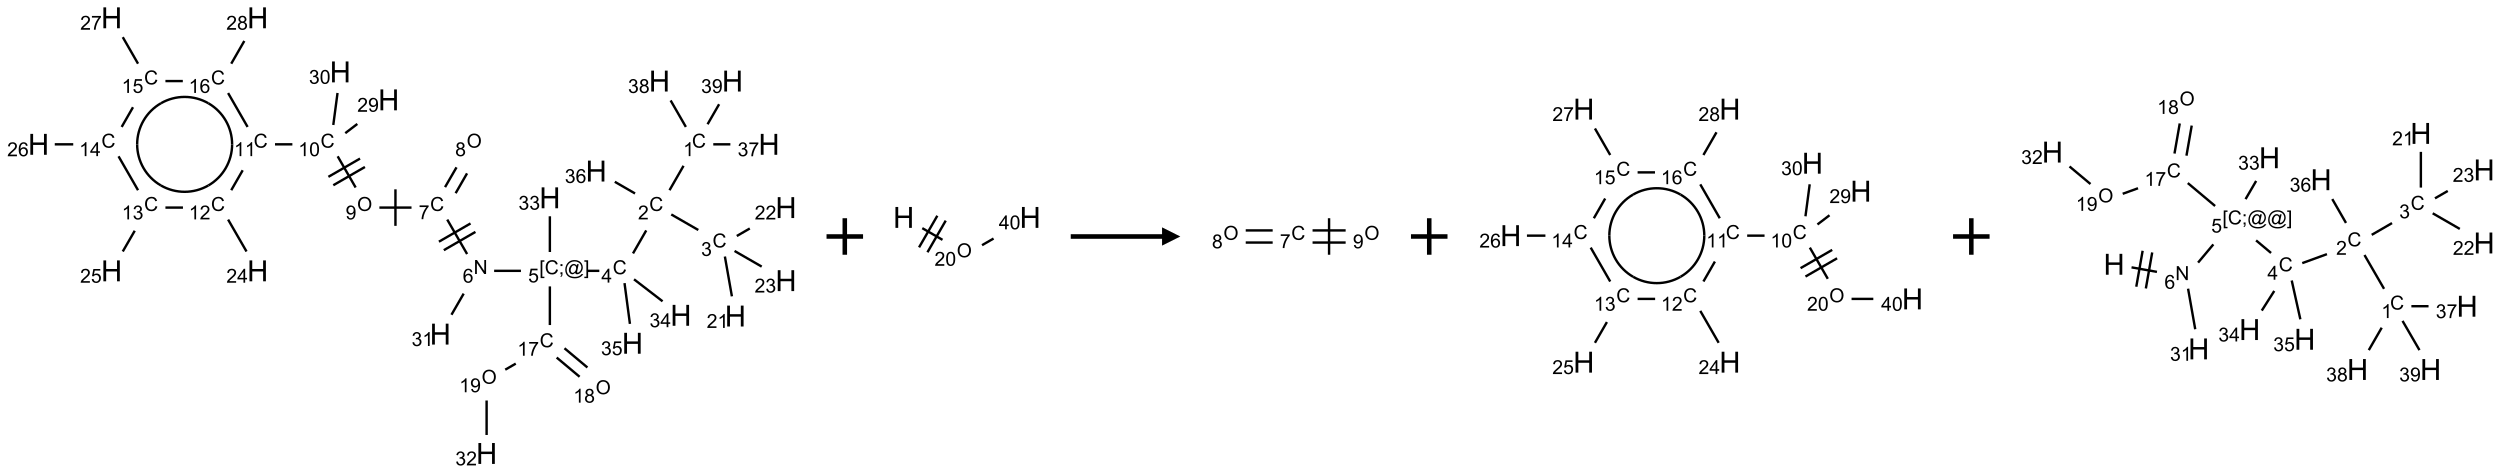 <?xml version="1.0" encoding="UTF-8"?>
<svg xmlns="http://www.w3.org/2000/svg" xmlns:xlink="http://www.w3.org/1999/xlink" width="1369" height="259" viewBox="0 0 1369 259">
<defs>
<g>
<g id="glyph-0-0">
<path d="M 1.332 0 L 1.332 -6.668 L 6.668 -6.668 L 6.668 0 Z M 1.5 -0.168 L 6.5 -0.168 L 6.5 -6.5 L 1.5 -6.5 Z M 1.5 -0.168 "/>
</g>
<g id="glyph-0-1">
<path d="M 6.27 -2.676 L 7.281 -2.422 C 7.07 -1.594 6.688 -0.961 6.137 -0.523 C 5.586 -0.086 4.914 0.129 4.121 0.129 C 3.297 0.129 2.629 -0.039 2.113 -0.371 C 1.598 -0.707 1.203 -1.191 0.934 -1.828 C 0.664 -2.465 0.531 -3.145 0.531 -3.875 C 0.531 -4.672 0.684 -5.363 0.988 -5.957 C 1.293 -6.547 1.723 -6.996 2.285 -7.305 C 2.844 -7.613 3.461 -7.766 4.137 -7.766 C 4.898 -7.766 5.543 -7.57 6.062 -7.184 C 6.582 -6.793 6.945 -6.246 7.152 -5.543 L 6.156 -5.309 C 5.98 -5.863 5.723 -6.266 5.387 -6.52 C 5.051 -6.773 4.625 -6.902 4.113 -6.902 C 3.527 -6.902 3.039 -6.762 2.645 -6.48 C 2.25 -6.199 1.973 -5.82 1.812 -5.348 C 1.652 -4.871 1.574 -4.383 1.574 -3.879 C 1.574 -3.23 1.668 -2.664 1.855 -2.18 C 2.047 -1.695 2.34 -1.332 2.738 -1.094 C 3.137 -0.855 3.57 -0.734 4.035 -0.734 C 4.602 -0.734 5.082 -0.898 5.473 -1.223 C 5.867 -1.551 6.133 -2.035 6.27 -2.676 Z M 6.27 -2.676 "/>
</g>
<g id="glyph-0-2">
<path d="M 3.973 0 L 3.035 0 L 3.035 -5.973 C 2.809 -5.758 2.516 -5.543 2.148 -5.328 C 1.781 -5.113 1.453 -4.953 1.16 -4.844 L 1.16 -5.75 C 1.684 -5.996 2.145 -6.297 2.535 -6.645 C 2.93 -6.996 3.207 -7.336 3.371 -7.668 L 3.973 -7.668 Z M 3.973 0 "/>
</g>
<g id="glyph-0-3">
<path d="M 5.371 -0.902 L 5.371 0 L 0.324 0 C 0.316 -0.227 0.352 -0.441 0.434 -0.652 C 0.562 -0.996 0.766 -1.332 1.051 -1.668 C 1.332 -2 1.742 -2.387 2.277 -2.824 C 3.105 -3.504 3.668 -4.043 3.957 -4.441 C 4.25 -4.84 4.395 -5.215 4.395 -5.566 C 4.395 -5.938 4.262 -6.254 3.996 -6.508 C 3.73 -6.762 3.387 -6.891 2.957 -6.891 C 2.508 -6.891 2.145 -6.754 1.875 -6.484 C 1.605 -6.215 1.469 -5.84 1.465 -5.359 L 0.5 -5.457 C 0.566 -6.176 0.812 -6.727 1.246 -7.102 C 1.676 -7.477 2.254 -7.668 2.98 -7.668 C 3.711 -7.668 4.293 -7.465 4.719 -7.059 C 5.145 -6.652 5.359 -6.148 5.359 -5.547 C 5.359 -5.242 5.297 -4.941 5.172 -4.645 C 5.047 -4.352 4.84 -4.039 4.551 -3.715 C 4.262 -3.387 3.777 -2.938 3.105 -2.371 C 2.543 -1.898 2.18 -1.578 2.02 -1.41 C 1.859 -1.242 1.73 -1.07 1.625 -0.902 Z M 5.371 -0.902 "/>
</g>
<g id="glyph-0-4">
<path d="M 0.449 -2.016 L 1.387 -2.141 C 1.492 -1.609 1.676 -1.227 1.934 -0.992 C 2.191 -0.758 2.508 -0.641 2.879 -0.641 C 3.32 -0.641 3.695 -0.793 3.996 -1.098 C 4.301 -1.402 4.453 -1.781 4.453 -2.234 C 4.453 -2.664 4.312 -3.02 4.031 -3.301 C 3.75 -3.578 3.391 -3.719 2.957 -3.719 C 2.781 -3.719 2.562 -3.684 2.297 -3.613 L 2.402 -4.438 C 2.465 -4.43 2.516 -4.426 2.551 -4.426 C 2.949 -4.426 3.312 -4.531 3.629 -4.738 C 3.949 -4.949 4.109 -5.27 4.109 -5.703 C 4.109 -6.047 3.992 -6.332 3.762 -6.559 C 3.527 -6.785 3.227 -6.895 2.859 -6.895 C 2.496 -6.895 2.191 -6.781 1.949 -6.551 C 1.707 -6.324 1.547 -5.98 1.48 -5.52 L 0.543 -5.688 C 0.656 -6.316 0.918 -6.805 1.324 -7.148 C 1.73 -7.492 2.234 -7.668 2.84 -7.668 C 3.254 -7.668 3.641 -7.578 3.988 -7.398 C 4.34 -7.219 4.609 -6.977 4.793 -6.668 C 4.98 -6.359 5.074 -6.031 5.074 -5.684 C 5.074 -5.352 4.984 -5.051 4.809 -4.781 C 4.629 -4.512 4.367 -4.297 4.02 -4.137 C 4.473 -4.031 4.824 -3.816 5.074 -3.488 C 5.324 -3.16 5.449 -2.75 5.449 -2.254 C 5.449 -1.59 5.203 -1.023 4.719 -0.559 C 4.234 -0.098 3.617 0.137 2.875 0.137 C 2.203 0.137 1.648 -0.062 1.207 -0.465 C 0.762 -0.863 0.512 -1.379 0.449 -2.016 Z M 0.449 -2.016 "/>
</g>
<g id="glyph-0-5">
<path d="M 3.449 0 L 3.449 -1.828 L 0.137 -1.828 L 0.137 -2.688 L 3.621 -7.637 L 4.387 -7.637 L 4.387 -2.688 L 5.418 -2.688 L 5.418 -1.828 L 4.387 -1.828 L 4.387 0 Z M 3.449 -2.688 L 3.449 -6.129 L 1.059 -2.688 Z M 3.449 -2.688 "/>
</g>
<g id="glyph-0-6">
<path d="M 0.723 2.121 L 0.723 -7.637 L 2.793 -7.637 L 2.793 -6.859 L 1.66 -6.859 L 1.66 1.344 L 2.793 1.344 L 2.793 2.121 Z M 0.723 2.121 "/>
</g>
<g id="glyph-0-7">
<path d="M 0.949 -4.465 L 0.949 -5.531 L 2.016 -5.531 L 2.016 -4.465 Z M 0.949 0 L 0.949 -1.066 L 2.016 -1.066 L 2.016 0 C 2.016 0.391 1.945 0.711 1.809 0.949 C 1.668 1.191 1.449 1.379 1.145 1.512 L 0.887 1.109 C 1.082 1.023 1.23 0.895 1.324 0.727 C 1.418 0.559 1.469 0.316 1.48 0 Z M 0.949 0 "/>
</g>
<g id="glyph-0-8">
<path d="M 6.047 -0.848 C 5.82 -0.59 5.57 -0.379 5.289 -0.223 C 5.008 -0.062 4.73 0.016 4.449 0.016 C 4.141 0.016 3.84 -0.074 3.547 -0.254 C 3.254 -0.434 3.02 -0.715 2.836 -1.09 C 2.652 -1.465 2.562 -1.875 2.562 -2.324 C 2.562 -2.875 2.703 -3.43 2.988 -3.98 C 3.27 -4.535 3.621 -4.953 4.043 -5.23 C 4.461 -5.508 4.871 -5.645 5.266 -5.645 C 5.566 -5.645 5.855 -5.566 6.129 -5.41 C 6.402 -5.25 6.641 -5.012 6.84 -4.688 L 7.016 -5.496 L 7.949 -5.496 L 7.199 -2 C 7.094 -1.516 7.043 -1.246 7.043 -1.191 C 7.043 -1.098 7.078 -1.02 7.148 -0.949 C 7.219 -0.883 7.305 -0.848 7.406 -0.848 C 7.59 -0.848 7.832 -0.953 8.129 -1.168 C 8.527 -1.445 8.84 -1.816 9.07 -2.285 C 9.301 -2.75 9.418 -3.234 9.418 -3.73 C 9.418 -4.309 9.27 -4.852 8.973 -5.355 C 8.676 -5.859 8.23 -6.262 7.645 -6.562 C 7.055 -6.863 6.406 -7.016 5.691 -7.016 C 4.879 -7.016 4.137 -6.824 3.465 -6.445 C 2.793 -6.066 2.273 -5.52 1.902 -4.809 C 1.535 -4.098 1.348 -3.34 1.348 -2.527 C 1.348 -1.676 1.535 -0.941 1.902 -0.328 C 2.273 0.285 2.809 0.742 3.508 1.035 C 4.207 1.328 4.984 1.473 5.832 1.473 C 6.742 1.473 7.504 1.32 8.121 1.016 C 8.734 0.711 9.195 0.34 9.5 -0.098 L 10.441 -0.098 C 10.266 0.266 9.961 0.637 9.531 1.016 C 9.102 1.395 8.59 1.695 7.996 1.914 C 7.402 2.133 6.688 2.246 5.848 2.246 C 5.078 2.246 4.367 2.145 3.715 1.949 C 3.066 1.75 2.512 1.453 2.051 1.055 C 1.594 0.656 1.25 0.199 1.016 -0.316 C 0.723 -0.973 0.578 -1.684 0.578 -2.441 C 0.578 -3.289 0.75 -4.098 1.098 -4.863 C 1.523 -5.805 2.125 -6.527 2.902 -7.027 C 3.684 -7.527 4.629 -7.777 5.738 -7.777 C 6.602 -7.777 7.375 -7.602 8.059 -7.246 C 8.746 -6.895 9.285 -6.371 9.684 -5.672 C 10.02 -5.07 10.188 -4.418 10.188 -3.715 C 10.188 -2.707 9.832 -1.812 9.125 -1.031 C 8.492 -0.328 7.801 0.02 7.051 0.02 C 6.812 0.02 6.617 -0.016 6.473 -0.09 C 6.324 -0.16 6.215 -0.266 6.145 -0.402 C 6.102 -0.488 6.066 -0.637 6.047 -0.848 Z M 3.527 -2.262 C 3.527 -1.785 3.641 -1.414 3.863 -1.152 C 4.09 -0.887 4.348 -0.754 4.641 -0.754 C 4.836 -0.754 5.039 -0.812 5.254 -0.93 C 5.469 -1.047 5.676 -1.219 5.871 -1.449 C 6.066 -1.676 6.23 -1.969 6.355 -2.32 C 6.48 -2.672 6.543 -3.027 6.543 -3.379 C 6.543 -3.852 6.426 -4.219 6.191 -4.48 C 5.957 -4.738 5.672 -4.871 5.332 -4.871 C 5.109 -4.871 4.902 -4.812 4.707 -4.699 C 4.512 -4.586 4.32 -4.406 4.137 -4.156 C 3.953 -3.906 3.805 -3.602 3.691 -3.246 C 3.582 -2.887 3.527 -2.559 3.527 -2.262 Z M 3.527 -2.262 "/>
</g>
<g id="glyph-0-9">
<path d="M 2.27 2.121 L 0.203 2.121 L 0.203 1.344 L 1.332 1.344 L 1.332 -6.859 L 0.203 -6.859 L 0.203 -7.637 L 2.27 -7.637 Z M 2.27 2.121 "/>
</g>
<g id="glyph-0-10">
<path d="M 0.441 -2 L 1.426 -2.082 C 1.5 -1.605 1.668 -1.242 1.934 -1.004 C 2.199 -0.762 2.52 -0.641 2.895 -0.641 C 3.348 -0.641 3.73 -0.812 4.043 -1.152 C 4.355 -1.492 4.512 -1.941 4.512 -2.504 C 4.512 -3.039 4.359 -3.461 4.059 -3.77 C 3.758 -4.078 3.367 -4.234 2.879 -4.234 C 2.578 -4.234 2.305 -4.164 2.062 -4.027 C 1.82 -3.891 1.629 -3.715 1.488 -3.496 L 0.609 -3.609 L 1.348 -7.531 L 5.145 -7.531 L 5.145 -6.637 L 2.098 -6.637 L 1.688 -4.582 C 2.145 -4.902 2.625 -5.062 3.129 -5.062 C 3.797 -5.062 4.359 -4.832 4.816 -4.371 C 5.277 -3.91 5.504 -3.312 5.504 -2.59 C 5.504 -1.898 5.305 -1.301 4.902 -0.797 C 4.41 -0.18 3.742 0.129 2.895 0.129 C 2.199 0.129 1.633 -0.062 1.195 -0.453 C 0.758 -0.844 0.504 -1.359 0.441 -2 Z M 0.441 -2 "/>
</g>
<g id="glyph-0-11">
<path d="M 0.812 0 L 0.812 -7.637 L 1.848 -7.637 L 5.859 -1.641 L 5.859 -7.637 L 6.828 -7.637 L 6.828 0 L 5.793 0 L 1.781 -6 L 1.781 0 Z M 0.812 0 "/>
</g>
<g id="glyph-0-12">
<path d="M 5.309 -5.766 L 4.375 -5.691 C 4.293 -6.059 4.172 -6.328 4.02 -6.496 C 3.766 -6.762 3.453 -6.895 3.082 -6.895 C 2.785 -6.895 2.523 -6.812 2.297 -6.645 C 2 -6.43 1.77 -6.117 1.598 -5.703 C 1.43 -5.289 1.34 -4.703 1.332 -3.938 C 1.559 -4.281 1.836 -4.535 2.16 -4.703 C 2.488 -4.871 2.828 -4.953 3.188 -4.953 C 3.812 -4.953 4.344 -4.723 4.785 -4.262 C 5.223 -3.801 5.441 -3.207 5.441 -2.48 C 5.441 -2 5.34 -1.555 5.133 -1.145 C 4.926 -0.73 4.641 -0.418 4.281 -0.199 C 3.922 0.02 3.512 0.129 3.051 0.129 C 2.27 0.129 1.633 -0.156 1.141 -0.73 C 0.648 -1.305 0.402 -2.254 0.402 -3.574 C 0.402 -5.051 0.672 -6.121 1.219 -6.793 C 1.695 -7.375 2.336 -7.668 3.141 -7.668 C 3.742 -7.668 4.234 -7.5 4.617 -7.16 C 5 -6.824 5.23 -6.359 5.309 -5.766 Z M 1.48 -2.473 C 1.48 -2.152 1.547 -1.844 1.684 -1.547 C 1.82 -1.25 2.016 -1.027 2.262 -0.871 C 2.508 -0.719 2.766 -0.641 3.035 -0.641 C 3.434 -0.641 3.773 -0.801 4.059 -1.121 C 4.344 -1.441 4.484 -1.875 4.484 -2.422 C 4.484 -2.949 4.344 -3.367 4.062 -3.668 C 3.781 -3.973 3.426 -4.125 3 -4.125 C 2.578 -4.125 2.219 -3.973 1.922 -3.668 C 1.625 -3.363 1.48 -2.969 1.48 -2.473 Z M 1.48 -2.473 "/>
</g>
<g id="glyph-0-13">
<path d="M 0.504 -6.637 L 0.504 -7.535 L 5.449 -7.535 L 5.449 -6.809 C 4.961 -6.289 4.48 -5.602 4.004 -4.746 C 3.527 -3.887 3.156 -3.004 2.895 -2.098 C 2.707 -1.461 2.59 -0.762 2.535 0 L 1.574 0 C 1.582 -0.602 1.703 -1.328 1.926 -2.176 C 2.152 -3.027 2.477 -3.848 2.898 -4.637 C 3.32 -5.426 3.77 -6.094 4.246 -6.637 Z M 0.504 -6.637 "/>
</g>
<g id="glyph-0-14">
<path d="M 0.516 -3.719 C 0.516 -4.984 0.855 -5.977 1.535 -6.695 C 2.215 -7.414 3.094 -7.77 4.172 -7.77 C 4.875 -7.77 5.512 -7.602 6.078 -7.266 C 6.645 -6.93 7.074 -6.461 7.371 -5.855 C 7.668 -5.254 7.816 -4.57 7.816 -3.809 C 7.816 -3.035 7.66 -2.34 7.348 -1.73 C 7.035 -1.117 6.594 -0.656 6.02 -0.34 C 5.449 -0.027 4.828 0.129 4.168 0.129 C 3.449 0.129 2.805 -0.043 2.238 -0.391 C 1.672 -0.738 1.246 -1.211 0.953 -1.812 C 0.66 -2.414 0.516 -3.047 0.516 -3.719 Z M 1.559 -3.703 C 1.559 -2.781 1.805 -2.059 2.301 -1.527 C 2.793 -1 3.414 -0.734 4.16 -0.734 C 4.922 -0.734 5.547 -1 6.039 -1.535 C 6.531 -2.07 6.777 -2.828 6.777 -3.812 C 6.777 -4.434 6.672 -4.977 6.461 -5.441 C 6.25 -5.902 5.945 -6.262 5.539 -6.52 C 5.133 -6.773 4.68 -6.902 4.176 -6.902 C 3.461 -6.902 2.848 -6.656 2.332 -6.164 C 1.816 -5.672 1.559 -4.852 1.559 -3.703 Z M 1.559 -3.703 "/>
</g>
<g id="glyph-0-15">
<path d="M 1.887 -4.141 C 1.496 -4.281 1.207 -4.484 1.02 -4.75 C 0.832 -5.016 0.738 -5.328 0.738 -5.699 C 0.738 -6.254 0.938 -6.719 1.34 -7.098 C 1.738 -7.477 2.27 -7.668 2.934 -7.668 C 3.598 -7.668 4.137 -7.473 4.543 -7.086 C 4.949 -6.699 5.152 -6.227 5.152 -5.672 C 5.152 -5.316 5.059 -5.008 4.871 -4.746 C 4.688 -4.484 4.406 -4.281 4.027 -4.141 C 4.496 -3.988 4.852 -3.742 5.098 -3.402 C 5.34 -3.062 5.465 -2.656 5.465 -2.184 C 5.465 -1.531 5.234 -0.98 4.77 -0.535 C 4.309 -0.09 3.703 0.129 2.949 0.129 C 2.195 0.129 1.586 -0.094 1.125 -0.539 C 0.664 -0.984 0.434 -1.543 0.434 -2.207 C 0.434 -2.703 0.559 -3.121 0.809 -3.457 C 1.062 -3.793 1.422 -4.02 1.887 -4.141 Z M 1.699 -5.73 C 1.699 -5.367 1.812 -5.074 2.047 -4.844 C 2.281 -4.613 2.582 -4.5 2.953 -4.5 C 3.312 -4.5 3.609 -4.613 3.84 -4.84 C 4.07 -5.066 4.188 -5.348 4.188 -5.676 C 4.188 -6.02 4.07 -6.309 3.832 -6.543 C 3.594 -6.777 3.297 -6.895 2.941 -6.895 C 2.586 -6.895 2.289 -6.781 2.051 -6.551 C 1.816 -6.324 1.699 -6.047 1.699 -5.73 Z M 1.395 -2.203 C 1.395 -1.938 1.461 -1.676 1.586 -1.426 C 1.711 -1.176 1.902 -0.984 2.152 -0.848 C 2.402 -0.711 2.672 -0.641 2.957 -0.641 C 3.406 -0.641 3.777 -0.785 4.066 -1.074 C 4.359 -1.363 4.504 -1.727 4.504 -2.172 C 4.504 -2.625 4.355 -2.996 4.055 -3.293 C 3.754 -3.586 3.379 -3.734 2.926 -3.734 C 2.484 -3.734 2.121 -3.59 1.832 -3.297 C 1.543 -3.004 1.395 -2.641 1.395 -2.203 Z M 1.395 -2.203 "/>
</g>
<g id="glyph-0-16">
<path d="M 0.582 -1.766 L 1.484 -1.848 C 1.562 -1.426 1.707 -1.117 1.922 -0.926 C 2.137 -0.734 2.414 -0.641 2.75 -0.641 C 3.039 -0.641 3.289 -0.707 3.508 -0.84 C 3.727 -0.973 3.902 -1.148 4.043 -1.367 C 4.18 -1.586 4.297 -1.887 4.391 -2.262 C 4.484 -2.637 4.531 -3.016 4.531 -3.406 C 4.531 -3.449 4.531 -3.512 4.527 -3.594 C 4.34 -3.297 4.082 -3.055 3.758 -2.867 C 3.434 -2.68 3.082 -2.59 2.703 -2.59 C 2.07 -2.59 1.535 -2.816 1.098 -3.277 C 0.66 -3.734 0.441 -4.34 0.441 -5.09 C 0.441 -5.863 0.672 -6.484 1.129 -6.957 C 1.586 -7.43 2.156 -7.668 2.844 -7.668 C 3.34 -7.668 3.793 -7.531 4.207 -7.266 C 4.617 -7 4.93 -6.617 5.145 -6.121 C 5.355 -5.629 5.465 -4.91 5.465 -3.973 C 5.465 -2.996 5.359 -2.223 5.145 -1.645 C 4.934 -1.066 4.617 -0.625 4.199 -0.324 C 3.781 -0.02 3.293 0.129 2.73 0.129 C 2.133 0.129 1.645 -0.035 1.266 -0.367 C 0.887 -0.699 0.66 -1.164 0.582 -1.766 Z M 4.422 -5.137 C 4.422 -5.676 4.277 -6.102 3.992 -6.418 C 3.707 -6.734 3.359 -6.891 2.957 -6.891 C 2.543 -6.891 2.18 -6.719 1.871 -6.379 C 1.562 -6.039 1.406 -5.598 1.406 -5.059 C 1.406 -4.57 1.555 -4.176 1.848 -3.871 C 2.141 -3.566 2.5 -3.418 2.934 -3.418 C 3.367 -3.418 3.723 -3.57 4.004 -3.871 C 4.281 -4.176 4.422 -4.598 4.422 -5.137 Z M 4.422 -5.137 "/>
</g>
<g id="glyph-0-17">
<path d="M 0.441 -3.766 C 0.441 -4.668 0.535 -5.395 0.723 -5.945 C 0.906 -6.496 1.184 -6.922 1.551 -7.219 C 1.918 -7.516 2.375 -7.668 2.934 -7.668 C 3.344 -7.668 3.703 -7.586 4.012 -7.418 C 4.32 -7.254 4.574 -7.016 4.777 -6.707 C 4.977 -6.395 5.137 -6.016 5.25 -5.57 C 5.363 -5.125 5.422 -4.523 5.422 -3.766 C 5.422 -2.871 5.328 -2.148 5.145 -1.598 C 4.961 -1.047 4.688 -0.621 4.32 -0.32 C 3.953 -0.02 3.492 0.129 2.934 0.129 C 2.195 0.129 1.617 -0.133 1.199 -0.66 C 0.695 -1.297 0.441 -2.332 0.441 -3.766 Z M 1.406 -3.766 C 1.406 -2.512 1.555 -1.68 1.848 -1.262 C 2.141 -0.848 2.5 -0.641 2.934 -0.641 C 3.363 -0.641 3.727 -0.848 4.02 -1.266 C 4.312 -1.684 4.457 -2.516 4.457 -3.766 C 4.457 -5.023 4.312 -5.859 4.02 -6.27 C 3.727 -6.684 3.359 -6.891 2.922 -6.891 C 2.492 -6.891 2.148 -6.707 1.891 -6.344 C 1.566 -5.879 1.406 -5.02 1.406 -3.766 Z M 1.406 -3.766 "/>
</g>
<g id="glyph-1-0">
<path d="M 2 0 L 2 -10 L 10 -10 L 10 0 Z M 2.25 -0.25 L 9.75 -0.25 L 9.75 -9.75 L 2.25 -9.75 Z M 2.25 -0.25 "/>
</g>
<g id="glyph-1-1">
<path d="M 1.281 0 L 1.281 -11.453 L 2.797 -11.453 L 2.797 -6.75 L 8.75 -6.75 L 8.75 -11.453 L 10.266 -11.453 L 10.266 0 L 8.75 0 L 8.75 -5.398 L 2.797 -5.398 L 2.797 0 Z M 1.281 0 "/>
</g>
</g>
</defs>
<path fill="none" stroke-width="0.033" stroke-linecap="butt" stroke-linejoin="miter" stroke="rgb(0%, 0%, 0%)" stroke-opacity="1" stroke-miterlimit="10" d="M 8.83 2.026 L 8.638 2.36 " transform="matrix(40, 0, 0, 40, 21.107, 9.754)"/>
<path fill="none" stroke-width="0.033" stroke-linecap="butt" stroke-linejoin="miter" stroke="rgb(0%, 0%, 0%)" stroke-opacity="1" stroke-miterlimit="10" d="M 8.662 2.692 L 9.032 2.905 " transform="matrix(40, 0, 0, 40, 21.107, 9.754)"/>
<path fill="none" stroke-width="0.033" stroke-linecap="butt" stroke-linejoin="miter" stroke="rgb(0%, 0%, 0%)" stroke-opacity="1" stroke-miterlimit="10" d="M 9.396 3.268 L 9.492 3.813 " transform="matrix(40, 0, 0, 40, 21.107, 9.754)"/>
<path fill="none" stroke-width="0.033" stroke-linecap="butt" stroke-linejoin="miter" stroke="rgb(0%, 0%, 0%)" stroke-opacity="1" stroke-miterlimit="10" d="M 9.559 2.987 L 9.737 2.884 " transform="matrix(40, 0, 0, 40, 21.107, 9.754)"/>
<path fill="none" stroke-width="0.033" stroke-linecap="butt" stroke-linejoin="miter" stroke="rgb(0%, 0%, 0%)" stroke-opacity="1" stroke-miterlimit="10" d="M 9.528 3.192 L 9.9 3.406 " transform="matrix(40, 0, 0, 40, 21.107, 9.754)"/>
<path fill="none" stroke-width="0.033" stroke-linecap="butt" stroke-linejoin="miter" stroke="rgb(0%, 0%, 0%)" stroke-opacity="1" stroke-miterlimit="10" d="M 8.319 2.911 L 8.138 3.226 " transform="matrix(40, 0, 0, 40, 21.107, 9.754)"/>
<path fill="none" stroke-width="0.033" stroke-linecap="butt" stroke-linejoin="miter" stroke="rgb(0%, 0%, 0%)" stroke-opacity="1" stroke-miterlimit="10" d="M 7.677 3.464 L 7.51 3.464 " transform="matrix(40, 0, 0, 40, 21.107, 9.754)"/>
<path fill="none" stroke-width="0.033" stroke-linecap="butt" stroke-linejoin="miter" stroke="rgb(0%, 0%, 0%)" stroke-opacity="1" stroke-miterlimit="10" d="M 6.604 3.464 L 6.237 3.464 " transform="matrix(40, 0, 0, 40, 21.107, 9.754)"/>
<path fill="none" stroke-width="0.033" stroke-linecap="butt" stroke-linejoin="miter" stroke="rgb(0%, 0%, 0%)" stroke-opacity="1" stroke-miterlimit="10" d="M 5.867 3.234 L 5.595 2.762 " transform="matrix(40, 0, 0, 40, 21.107, 9.754)"/>
<path fill="none" stroke-width="0.033" stroke-linecap="butt" stroke-linejoin="miter" stroke="rgb(0%, 0%, 0%)" stroke-opacity="1" stroke-miterlimit="10" d="M 5.914 2.815 L 5.481 3.065 " transform="matrix(40, 0, 0, 40, 21.107, 9.754)"/>
<path fill="none" stroke-width="0.033" stroke-linecap="butt" stroke-linejoin="miter" stroke="rgb(0%, 0%, 0%)" stroke-opacity="1" stroke-miterlimit="10" d="M 5.981 2.931 L 5.548 3.181 " transform="matrix(40, 0, 0, 40, 21.107, 9.754)"/>
<path fill="none" stroke-width="0.033" stroke-linecap="butt" stroke-linejoin="miter" stroke="rgb(0%, 0%, 0%)" stroke-opacity="1" stroke-miterlimit="10" d="M 5.71 2.401 L 5.866 2.13 " transform="matrix(40, 0, 0, 40, 21.107, 9.754)"/>
<path fill="none" stroke-width="0.033" stroke-linecap="butt" stroke-linejoin="miter" stroke="rgb(0%, 0%, 0%)" stroke-opacity="1" stroke-miterlimit="10" d="M 5.565 2.318 L 5.722 2.047 " transform="matrix(40, 0, 0, 40, 21.107, 9.754)"/>
<path fill="none" stroke-width="0.033" stroke-linecap="butt" stroke-linejoin="miter" stroke="rgb(0%, 0%, 0%)" stroke-opacity="1" stroke-miterlimit="10" d="M 5.106 2.598 L 4.666 2.598 " transform="matrix(40, 0, 0, 40, 21.107, 9.754)"/>
<path fill="none" stroke-width="0.033" stroke-linecap="butt" stroke-linejoin="miter" stroke="rgb(0%, 0%, 0%)" stroke-opacity="1" stroke-miterlimit="10" d="M 4.886 2.348 L 4.886 2.848 " transform="matrix(40, 0, 0, 40, 21.107, 9.754)"/>
<path fill="none" stroke-width="0.033" stroke-linecap="butt" stroke-linejoin="miter" stroke="rgb(0%, 0%, 0%)" stroke-opacity="1" stroke-miterlimit="10" d="M 4.341 2.323 L 4.095 1.896 " transform="matrix(40, 0, 0, 40, 21.107, 9.754)"/>
<path fill="none" stroke-width="0.033" stroke-linecap="butt" stroke-linejoin="miter" stroke="rgb(0%, 0%, 0%)" stroke-opacity="1" stroke-miterlimit="10" d="M 4.401 1.927 L 3.968 2.177 " transform="matrix(40, 0, 0, 40, 21.107, 9.754)"/>
<path fill="none" stroke-width="0.033" stroke-linecap="butt" stroke-linejoin="miter" stroke="rgb(0%, 0%, 0%)" stroke-opacity="1" stroke-miterlimit="10" d="M 4.468 2.042 L 4.035 2.292 " transform="matrix(40, 0, 0, 40, 21.107, 9.754)"/>
<path fill="none" stroke-width="0.033" stroke-linecap="butt" stroke-linejoin="miter" stroke="rgb(0%, 0%, 0%)" stroke-opacity="1" stroke-miterlimit="10" d="M 3.475 1.732 L 3.237 1.732 " transform="matrix(40, 0, 0, 40, 21.107, 9.754)"/>
<path fill="none" stroke-width="0.033" stroke-linecap="butt" stroke-linejoin="miter" stroke="rgb(0%, 0%, 0%)" stroke-opacity="1" stroke-miterlimit="10" d="M 2.795 2.087 L 2.638 2.36 " transform="matrix(40, 0, 0, 40, 21.107, 9.754)"/>
<path fill="none" stroke-width="0.033" stroke-linecap="butt" stroke-linejoin="miter" stroke="rgb(0%, 0%, 0%)" stroke-opacity="1" stroke-miterlimit="10" d="M 2.595 2.762 L 2.847 3.199 " transform="matrix(40, 0, 0, 40, 21.107, 9.754)"/>
<path fill="none" stroke-width="0.033" stroke-linecap="butt" stroke-linejoin="miter" stroke="rgb(0%, 0%, 0%)" stroke-opacity="1" stroke-miterlimit="10" d="M 1.977 2.598 L 1.737 2.598 " transform="matrix(40, 0, 0, 40, 21.107, 9.754)"/>
<path fill="none" stroke-width="0.033" stroke-linecap="butt" stroke-linejoin="miter" stroke="rgb(0%, 0%, 0%)" stroke-opacity="1" stroke-miterlimit="10" d="M 1.317 2.915 L 1.153 3.199 " transform="matrix(40, 0, 0, 40, 21.107, 9.754)"/>
<path fill="none" stroke-width="0.033" stroke-linecap="butt" stroke-linejoin="miter" stroke="rgb(0%, 0%, 0%)" stroke-opacity="1" stroke-miterlimit="10" d="M 1.362 2.36 L 1.095 1.896 " transform="matrix(40, 0, 0, 40, 21.107, 9.754)"/>
<path fill="none" stroke-width="0.033" stroke-linecap="butt" stroke-linejoin="miter" stroke="rgb(0%, 0%, 0%)" stroke-opacity="1" stroke-miterlimit="10" d="M 0.475 1.732 L 0.222 1.732 " transform="matrix(40, 0, 0, 40, 21.107, 9.754)"/>
<path fill="none" stroke-width="0.033" stroke-linecap="butt" stroke-linejoin="miter" stroke="rgb(0%, 0%, 0%)" stroke-opacity="1" stroke-miterlimit="10" d="M 1.138 1.494 L 1.293 1.224 " transform="matrix(40, 0, 0, 40, 21.107, 9.754)"/>
<path fill="none" stroke-width="0.033" stroke-linecap="butt" stroke-linejoin="miter" stroke="rgb(0%, 0%, 0%)" stroke-opacity="1" stroke-miterlimit="10" d="M 1.362 0.628 L 1.153 0.265 " transform="matrix(40, 0, 0, 40, 21.107, 9.754)"/>
<path fill="none" stroke-width="0.033" stroke-linecap="butt" stroke-linejoin="miter" stroke="rgb(0%, 0%, 0%)" stroke-opacity="1" stroke-miterlimit="10" d="M 1.737 0.866 L 1.975 0.866 " transform="matrix(40, 0, 0, 40, 21.107, 9.754)"/>
<path fill="none" stroke-width="0.033" stroke-linecap="butt" stroke-linejoin="miter" stroke="rgb(0%, 0%, 0%)" stroke-opacity="1" stroke-miterlimit="10" d="M 2.595 1.03 L 2.862 1.494 " transform="matrix(40, 0, 0, 40, 21.107, 9.754)"/>
<path fill="none" stroke-width="0.033" stroke-linecap="butt" stroke-linejoin="miter" stroke="rgb(0%, 0%, 0%)" stroke-opacity="1" stroke-miterlimit="10" d="M 2.638 0.628 L 2.817 0.317 " transform="matrix(40, 0, 0, 40, 21.107, 9.754)"/>
<path fill="none" stroke-width="0.033" stroke-linecap="butt" stroke-linejoin="miter" stroke="rgb(0%, 0%, 0%)" stroke-opacity="1" stroke-miterlimit="10" d="M 4.199 1.579 L 4.364 1.453 " transform="matrix(40, 0, 0, 40, 21.107, 9.754)"/>
<path fill="none" stroke-width="0.033" stroke-linecap="butt" stroke-linejoin="miter" stroke="rgb(0%, 0%, 0%)" stroke-opacity="1" stroke-miterlimit="10" d="M 4.035 1.467 L 4.093 1.029 " transform="matrix(40, 0, 0, 40, 21.107, 9.754)"/>
<path fill="none" stroke-width="0.033" stroke-linecap="butt" stroke-linejoin="miter" stroke="rgb(0%, 0%, 0%)" stroke-opacity="1" stroke-miterlimit="10" d="M 5.82 3.776 L 5.653 4.065 " transform="matrix(40, 0, 0, 40, 21.107, 9.754)"/>
<path fill="none" stroke-width="0.033" stroke-linecap="butt" stroke-linejoin="miter" stroke="rgb(0%, 0%, 0%)" stroke-opacity="1" stroke-miterlimit="10" d="M 7 3.677 L 7 4.206 " transform="matrix(40, 0, 0, 40, 21.107, 9.754)"/>
<path fill="none" stroke-width="0.033" stroke-linecap="butt" stroke-linejoin="miter" stroke="rgb(0%, 0%, 0%)" stroke-opacity="1" stroke-miterlimit="10" d="M 7.093 4.651 L 7.407 4.914 " transform="matrix(40, 0, 0, 40, 21.107, 9.754)"/>
<path fill="none" stroke-width="0.033" stroke-linecap="butt" stroke-linejoin="miter" stroke="rgb(0%, 0%, 0%)" stroke-opacity="1" stroke-miterlimit="10" d="M 7.2 4.524 L 7.514 4.787 " transform="matrix(40, 0, 0, 40, 21.107, 9.754)"/>
<path fill="none" stroke-width="0.033" stroke-linecap="butt" stroke-linejoin="miter" stroke="rgb(0%, 0%, 0%)" stroke-opacity="1" stroke-miterlimit="10" d="M 6.533 4.734 L 6.389 4.817 " transform="matrix(40, 0, 0, 40, 21.107, 9.754)"/>
<path fill="none" stroke-width="0.033" stroke-linecap="butt" stroke-linejoin="miter" stroke="rgb(0%, 0%, 0%)" stroke-opacity="1" stroke-miterlimit="10" d="M 6.134 5.239 L 6.134 5.711 " transform="matrix(40, 0, 0, 40, 21.107, 9.754)"/>
<path fill="none" stroke-width="0.033" stroke-linecap="butt" stroke-linejoin="miter" stroke="rgb(0%, 0%, 0%)" stroke-opacity="1" stroke-miterlimit="10" d="M 7 3.206 L 7 2.717 " transform="matrix(40, 0, 0, 40, 21.107, 9.754)"/>
<path fill="none" stroke-width="0.033" stroke-linecap="butt" stroke-linejoin="miter" stroke="rgb(0%, 0%, 0%)" stroke-opacity="1" stroke-miterlimit="10" d="M 8.152 3.58 L 8.543 3.881 " transform="matrix(40, 0, 0, 40, 21.107, 9.754)"/>
<path fill="none" stroke-width="0.033" stroke-linecap="butt" stroke-linejoin="miter" stroke="rgb(0%, 0%, 0%)" stroke-opacity="1" stroke-miterlimit="10" d="M 8.022 3.632 L 8.096 4.19 " transform="matrix(40, 0, 0, 40, 21.107, 9.754)"/>
<path fill="none" stroke-width="0.033" stroke-linecap="butt" stroke-linejoin="miter" stroke="rgb(0%, 0%, 0%)" stroke-opacity="1" stroke-miterlimit="10" d="M 8.166 2.405 L 7.889 2.245 " transform="matrix(40, 0, 0, 40, 21.107, 9.754)"/>
<path fill="none" stroke-width="0.033" stroke-linecap="butt" stroke-linejoin="miter" stroke="rgb(0%, 0%, 0%)" stroke-opacity="1" stroke-miterlimit="10" d="M 9.237 1.732 L 9.471 1.732 " transform="matrix(40, 0, 0, 40, 21.107, 9.754)"/>
<path fill="none" stroke-width="0.033" stroke-linecap="butt" stroke-linejoin="miter" stroke="rgb(0%, 0%, 0%)" stroke-opacity="1" stroke-miterlimit="10" d="M 8.862 1.494 L 8.653 1.131 " transform="matrix(40, 0, 0, 40, 21.107, 9.754)"/>
<path fill="none" stroke-width="0.033" stroke-linecap="butt" stroke-linejoin="miter" stroke="rgb(0%, 0%, 0%)" stroke-opacity="1" stroke-miterlimit="10" d="M 9.159 1.457 L 9.317 1.183 " transform="matrix(40, 0, 0, 40, 21.107, 9.754)"/>
<path fill="none" stroke-width="0.033" stroke-linecap="butt" stroke-linejoin="miter" stroke="rgb(0%, 0%, 0%)" stroke-opacity="1" stroke-miterlimit="10" d="M 2.65 1.732 C 2.65 1.964 2.526 2.179 2.325 2.295 " transform="matrix(40, 0, 0, 40, 21.107, 9.754)"/>
<path fill="none" stroke-width="0.033" stroke-linecap="butt" stroke-linejoin="miter" stroke="rgb(0%, 0%, 0%)" stroke-opacity="1" stroke-miterlimit="10" d="M 2.325 1.17 C 2.526 1.286 2.65 1.5 2.65 1.732 " transform="matrix(40, 0, 0, 40, 21.107, 9.754)"/>
<path fill="none" stroke-width="0.033" stroke-linecap="butt" stroke-linejoin="miter" stroke="rgb(0%, 0%, 0%)" stroke-opacity="1" stroke-miterlimit="10" d="M 1.675 1.17 C 1.876 1.054 2.124 1.054 2.325 1.17 " transform="matrix(40, 0, 0, 40, 21.107, 9.754)"/>
<path fill="none" stroke-width="0.033" stroke-linecap="butt" stroke-linejoin="miter" stroke="rgb(0%, 0%, 0%)" stroke-opacity="1" stroke-miterlimit="10" d="M 1.35 1.732 C 1.35 1.5 1.474 1.286 1.675 1.17 " transform="matrix(40, 0, 0, 40, 21.107, 9.754)"/>
<path fill="none" stroke-width="0.033" stroke-linecap="butt" stroke-linejoin="miter" stroke="rgb(0%, 0%, 0%)" stroke-opacity="1" stroke-miterlimit="10" d="M 1.675 2.295 C 1.474 2.179 1.35 1.964 1.35 1.732 " transform="matrix(40, 0, 0, 40, 21.107, 9.754)"/>
<path fill="none" stroke-width="0.033" stroke-linecap="butt" stroke-linejoin="miter" stroke="rgb(0%, 0%, 0%)" stroke-opacity="1" stroke-miterlimit="10" d="M 2.325 2.295 C 2.124 2.411 1.876 2.411 1.675 2.295 " transform="matrix(40, 0, 0, 40, 21.107, 9.754)"/>
<g fill="rgb(0%, 0%, 0%)" fill-opacity="1">
<use xlink:href="#glyph-0-1" x="378.891" y="80.879"/>
</g>
<g fill="rgb(0%, 0%, 0%)" fill-opacity="1">
<use xlink:href="#glyph-0-2" x="374.109" y="85.516"/>
</g>
<g fill="rgb(0%, 0%, 0%)" fill-opacity="1">
<use xlink:href="#glyph-0-1" x="355.516" y="115.523"/>
</g>
<g fill="rgb(0%, 0%, 0%)" fill-opacity="1">
<use xlink:href="#glyph-0-3" x="349.344" y="120.156"/>
</g>
<g fill="rgb(0%, 0%, 0%)" fill-opacity="1">
<use xlink:href="#glyph-0-1" x="390.156" y="135.523"/>
</g>
<g fill="rgb(0%, 0%, 0%)" fill-opacity="1">
<use xlink:href="#glyph-0-4" x="383.906" y="140.156"/>
</g>
<g fill="rgb(0%, 0%, 0%)" fill-opacity="1">
<use xlink:href="#glyph-1-1" x="396.922" y="178.797"/>
</g>
<g fill="rgb(0%, 0%, 0%)" fill-opacity="1">
<use xlink:href="#glyph-0-3" x="386.965" y="179.59"/>
<use xlink:href="#glyph-0-2" x="392.897" y="179.59"/>
</g>
<g fill="rgb(0%, 0%, 0%)" fill-opacity="1">
<use xlink:href="#glyph-1-1" x="424.617" y="119.406"/>
</g>
<g fill="rgb(0%, 0%, 0%)" fill-opacity="1">
<use xlink:href="#glyph-0-3" x="413.262" y="120.195"/>
<use xlink:href="#glyph-0-3" x="419.194" y="120.195"/>
</g>
<g fill="rgb(0%, 0%, 0%)" fill-opacity="1">
<use xlink:href="#glyph-1-1" x="424.617" y="159.406"/>
</g>
<g fill="rgb(0%, 0%, 0%)" fill-opacity="1">
<use xlink:href="#glyph-0-3" x="413.184" y="160.195"/>
<use xlink:href="#glyph-0-4" x="419.116" y="160.195"/>
</g>
<g fill="rgb(0%, 0%, 0%)" fill-opacity="1">
<use xlink:href="#glyph-0-1" x="335.516" y="150.164"/>
</g>
<g fill="rgb(0%, 0%, 0%)" fill-opacity="1">
<use xlink:href="#glyph-0-5" x="329.293" y="154.766"/>
</g>
<g fill="rgb(0%, 0%, 0%)" fill-opacity="1">
<use xlink:href="#glyph-0-6" x="295.32" y="150.172"/>
<use xlink:href="#glyph-0-1" x="298.284" y="150.172"/>
<use xlink:href="#glyph-0-7" x="305.987" y="150.172"/>
<use xlink:href="#glyph-0-8" x="308.951" y="150.172"/>
<use xlink:href="#glyph-0-9" x="319.779" y="150.172"/>
</g>
<g fill="rgb(0%, 0%, 0%)" fill-opacity="1">
<use xlink:href="#glyph-0-10" x="289.203" y="154.664"/>
</g>
<g fill="rgb(0%, 0%, 0%)" fill-opacity="1">
<use xlink:href="#glyph-0-11" x="259.344" y="150.031"/>
</g>
<g fill="rgb(0%, 0%, 0%)" fill-opacity="1">
<use xlink:href="#glyph-0-12" x="253.379" y="154.797"/>
</g>
<g fill="rgb(0%, 0%, 0%)" fill-opacity="1">
<use xlink:href="#glyph-0-1" x="235.516" y="115.523"/>
</g>
<g fill="rgb(0%, 0%, 0%)" fill-opacity="1">
<use xlink:href="#glyph-0-13" x="229.262" y="120.027"/>
</g>
<g fill="rgb(0%, 0%, 0%)" fill-opacity="1">
<use xlink:href="#glyph-0-14" x="255.531" y="80.883"/>
</g>
<g fill="rgb(0%, 0%, 0%)" fill-opacity="1">
<use xlink:href="#glyph-0-15" x="249.246" y="85.516"/>
</g>
<g fill="rgb(0%, 0%, 0%)" fill-opacity="1">
<use xlink:href="#glyph-0-14" x="195.531" y="115.527"/>
</g>
<g fill="rgb(0%, 0%, 0%)" fill-opacity="1">
<use xlink:href="#glyph-0-16" x="189.246" y="120.156"/>
</g>
<g fill="rgb(0%, 0%, 0%)" fill-opacity="1">
<use xlink:href="#glyph-0-1" x="175.516" y="80.879"/>
</g>
<g fill="rgb(0%, 0%, 0%)" fill-opacity="1">
<use xlink:href="#glyph-0-2" x="163.355" y="85.516"/>
<use xlink:href="#glyph-0-17" x="169.288" y="85.516"/>
</g>
<g fill="rgb(0%, 0%, 0%)" fill-opacity="1">
<use xlink:href="#glyph-0-1" x="138.891" y="80.879"/>
</g>
<g fill="rgb(0%, 0%, 0%)" fill-opacity="1">
<use xlink:href="#glyph-0-2" x="128.18" y="85.516"/>
<use xlink:href="#glyph-0-2" x="134.112" y="85.516"/>
</g>
<g fill="rgb(0%, 0%, 0%)" fill-opacity="1">
<use xlink:href="#glyph-0-1" x="115.516" y="115.523"/>
</g>
<g fill="rgb(0%, 0%, 0%)" fill-opacity="1">
<use xlink:href="#glyph-0-2" x="103.406" y="120.156"/>
<use xlink:href="#glyph-0-3" x="109.339" y="120.156"/>
</g>
<g fill="rgb(0%, 0%, 0%)" fill-opacity="1">
<use xlink:href="#glyph-1-1" x="135.336" y="154.047"/>
</g>
<g fill="rgb(0%, 0%, 0%)" fill-opacity="1">
<use xlink:href="#glyph-0-3" x="123.934" y="154.836"/>
<use xlink:href="#glyph-0-5" x="129.866" y="154.836"/>
</g>
<g fill="rgb(0%, 0%, 0%)" fill-opacity="1">
<use xlink:href="#glyph-0-1" x="78.891" y="115.523"/>
</g>
<g fill="rgb(0%, 0%, 0%)" fill-opacity="1">
<use xlink:href="#glyph-0-2" x="66.703" y="120.156"/>
<use xlink:href="#glyph-0-4" x="72.635" y="120.156"/>
</g>
<g fill="rgb(0%, 0%, 0%)" fill-opacity="1">
<use xlink:href="#glyph-1-1" x="55.336" y="154.047"/>
</g>
<g fill="rgb(0%, 0%, 0%)" fill-opacity="1">
<use xlink:href="#glyph-0-3" x="43.844" y="154.836"/>
<use xlink:href="#glyph-0-10" x="49.776" y="154.836"/>
</g>
<g fill="rgb(0%, 0%, 0%)" fill-opacity="1">
<use xlink:href="#glyph-0-1" x="55.516" y="80.879"/>
</g>
<g fill="rgb(0%, 0%, 0%)" fill-opacity="1">
<use xlink:href="#glyph-0-2" x="43.359" y="85.516"/>
<use xlink:href="#glyph-0-5" x="49.292" y="85.516"/>
</g>
<g fill="rgb(0%, 0%, 0%)" fill-opacity="1">
<use xlink:href="#glyph-1-1" x="15.336" y="84.762"/>
</g>
<g fill="rgb(0%, 0%, 0%)" fill-opacity="1">
<use xlink:href="#glyph-0-3" x="3.906" y="85.555"/>
<use xlink:href="#glyph-0-12" x="9.839" y="85.555"/>
</g>
<g fill="rgb(0%, 0%, 0%)" fill-opacity="1">
<use xlink:href="#glyph-0-1" x="78.891" y="46.238"/>
</g>
<g fill="rgb(0%, 0%, 0%)" fill-opacity="1">
<use xlink:href="#glyph-0-2" x="66.648" y="50.875"/>
<use xlink:href="#glyph-0-10" x="72.581" y="50.875"/>
</g>
<g fill="rgb(0%, 0%, 0%)" fill-opacity="1">
<use xlink:href="#glyph-1-1" x="55.336" y="15.48"/>
</g>
<g fill="rgb(0%, 0%, 0%)" fill-opacity="1">
<use xlink:href="#glyph-0-3" x="43.902" y="16.273"/>
<use xlink:href="#glyph-0-13" x="49.835" y="16.273"/>
</g>
<g fill="rgb(0%, 0%, 0%)" fill-opacity="1">
<use xlink:href="#glyph-0-1" x="115.516" y="46.238"/>
</g>
<g fill="rgb(0%, 0%, 0%)" fill-opacity="1">
<use xlink:href="#glyph-0-2" x="103.336" y="50.875"/>
<use xlink:href="#glyph-0-12" x="109.268" y="50.875"/>
</g>
<g fill="rgb(0%, 0%, 0%)" fill-opacity="1">
<use xlink:href="#glyph-1-1" x="135.336" y="15.48"/>
</g>
<g fill="rgb(0%, 0%, 0%)" fill-opacity="1">
<use xlink:href="#glyph-0-3" x="123.887" y="16.273"/>
<use xlink:href="#glyph-0-15" x="129.819" y="16.273"/>
</g>
<g fill="rgb(0%, 0%, 0%)" fill-opacity="1">
<use xlink:href="#glyph-1-1" x="207.07" y="60.414"/>
</g>
<g fill="rgb(0%, 0%, 0%)" fill-opacity="1">
<use xlink:href="#glyph-0-3" x="195.621" y="61.207"/>
<use xlink:href="#glyph-0-16" x="201.553" y="61.207"/>
</g>
<g fill="rgb(0%, 0%, 0%)" fill-opacity="1">
<use xlink:href="#glyph-1-1" x="180.555" y="45.105"/>
</g>
<g fill="rgb(0%, 0%, 0%)" fill-opacity="1">
<use xlink:href="#glyph-0-4" x="169.148" y="45.898"/>
<use xlink:href="#glyph-0-17" x="175.081" y="45.898"/>
</g>
<g fill="rgb(0%, 0%, 0%)" fill-opacity="1">
<use xlink:href="#glyph-1-1" x="235.336" y="188.688"/>
</g>
<g fill="rgb(0%, 0%, 0%)" fill-opacity="1">
<use xlink:href="#glyph-0-4" x="225.375" y="189.48"/>
<use xlink:href="#glyph-0-2" x="231.307" y="189.48"/>
</g>
<g fill="rgb(0%, 0%, 0%)" fill-opacity="1">
<use xlink:href="#glyph-0-1" x="295.516" y="190.164"/>
</g>
<g fill="rgb(0%, 0%, 0%)" fill-opacity="1">
<use xlink:href="#glyph-0-2" x="283.328" y="194.797"/>
<use xlink:href="#glyph-0-13" x="289.26" y="194.797"/>
</g>
<g fill="rgb(0%, 0%, 0%)" fill-opacity="1">
<use xlink:href="#glyph-0-14" x="326.172" y="215.879"/>
</g>
<g fill="rgb(0%, 0%, 0%)" fill-opacity="1">
<use xlink:href="#glyph-0-2" x="313.957" y="220.512"/>
<use xlink:href="#glyph-0-15" x="319.889" y="220.512"/>
</g>
<g fill="rgb(0%, 0%, 0%)" fill-opacity="1">
<use xlink:href="#glyph-0-14" x="263.711" y="210.168"/>
</g>
<g fill="rgb(0%, 0%, 0%)" fill-opacity="1">
<use xlink:href="#glyph-0-2" x="251.496" y="214.797"/>
<use xlink:href="#glyph-0-16" x="257.428" y="214.797"/>
</g>
<g fill="rgb(0%, 0%, 0%)" fill-opacity="1">
<use xlink:href="#glyph-1-1" x="260.695" y="254.047"/>
</g>
<g fill="rgb(0%, 0%, 0%)" fill-opacity="1">
<use xlink:href="#glyph-0-4" x="249.34" y="254.836"/>
<use xlink:href="#glyph-0-3" x="255.272" y="254.836"/>
</g>
<g fill="rgb(0%, 0%, 0%)" fill-opacity="1">
<use xlink:href="#glyph-1-1" x="295.336" y="114.047"/>
</g>
<g fill="rgb(0%, 0%, 0%)" fill-opacity="1">
<use xlink:href="#glyph-0-4" x="283.902" y="114.836"/>
<use xlink:href="#glyph-0-4" x="289.835" y="114.836"/>
</g>
<g fill="rgb(0%, 0%, 0%)" fill-opacity="1">
<use xlink:href="#glyph-1-1" x="367.07" y="178.395"/>
</g>
<g fill="rgb(0%, 0%, 0%)" fill-opacity="1">
<use xlink:href="#glyph-0-4" x="355.668" y="179.188"/>
<use xlink:href="#glyph-0-5" x="361.6" y="179.188"/>
</g>
<g fill="rgb(0%, 0%, 0%)" fill-opacity="1">
<use xlink:href="#glyph-1-1" x="340.555" y="193.703"/>
</g>
<g fill="rgb(0%, 0%, 0%)" fill-opacity="1">
<use xlink:href="#glyph-0-4" x="329.066" y="194.496"/>
<use xlink:href="#glyph-0-10" x="334.999" y="194.496"/>
</g>
<g fill="rgb(0%, 0%, 0%)" fill-opacity="1">
<use xlink:href="#glyph-1-1" x="320.695" y="99.406"/>
</g>
<g fill="rgb(0%, 0%, 0%)" fill-opacity="1">
<use xlink:href="#glyph-0-4" x="309.266" y="100.195"/>
<use xlink:href="#glyph-0-12" x="315.198" y="100.195"/>
</g>
<g fill="rgb(0%, 0%, 0%)" fill-opacity="1">
<use xlink:href="#glyph-1-1" x="415.336" y="84.762"/>
</g>
<g fill="rgb(0%, 0%, 0%)" fill-opacity="1">
<use xlink:href="#glyph-0-4" x="403.902" y="85.555"/>
<use xlink:href="#glyph-0-13" x="409.835" y="85.555"/>
</g>
<g fill="rgb(0%, 0%, 0%)" fill-opacity="1">
<use xlink:href="#glyph-1-1" x="355.336" y="50.121"/>
</g>
<g fill="rgb(0%, 0%, 0%)" fill-opacity="1">
<use xlink:href="#glyph-0-4" x="343.887" y="50.914"/>
<use xlink:href="#glyph-0-15" x="349.819" y="50.914"/>
</g>
<g fill="rgb(0%, 0%, 0%)" fill-opacity="1">
<use xlink:href="#glyph-1-1" x="395.336" y="50.121"/>
</g>
<g fill="rgb(0%, 0%, 0%)" fill-opacity="1">
<use xlink:href="#glyph-0-4" x="383.887" y="50.914"/>
<use xlink:href="#glyph-0-16" x="389.819" y="50.914"/>
</g>
<path fill="none" stroke-width="0.062" stroke-linecap="butt" stroke-linejoin="miter" stroke="rgb(0%, 0%, 0%)" stroke-opacity="1" stroke-miterlimit="10" d="M -0 0 L 0.5 0 M 0.25 -0.25 L 0.25 0.25 " transform="matrix(40, 0, 0, 40, 452.611, 129.5)"/>
<path fill="none" stroke-width="0.033" stroke-linecap="butt" stroke-linejoin="miter" stroke="rgb(0%, 0%, 0%)" stroke-opacity="1" stroke-miterlimit="10" d="M 0.255 0.147 L 0.532 0.307 " transform="matrix(40, 0, 0, 40, 494.838, 119.059)"/>
<path fill="none" stroke-width="0.033" stroke-linecap="butt" stroke-linejoin="miter" stroke="rgb(0%, 0%, 0%)" stroke-opacity="1" stroke-miterlimit="10" d="M 0.326 0.477 L 0.576 0.044 " transform="matrix(40, 0, 0, 40, 494.838, 119.059)"/>
<path fill="none" stroke-width="0.033" stroke-linecap="butt" stroke-linejoin="miter" stroke="rgb(0%, 0%, 0%)" stroke-opacity="1" stroke-miterlimit="10" d="M 0.211 0.41 L 0.461 -0.023 " transform="matrix(40, 0, 0, 40, 494.838, 119.059)"/>
<path fill="none" stroke-width="0.033" stroke-linecap="butt" stroke-linejoin="miter" stroke="rgb(0%, 0%, 0%)" stroke-opacity="1" stroke-miterlimit="10" d="M 1.073 0.38 L 1.231 0.289 " transform="matrix(40, 0, 0, 40, 494.838, 119.059)"/>
<g fill="rgb(0%, 0%, 0%)" fill-opacity="1">
<use xlink:href="#glyph-1-1" x="489.066" y="124.785"/>
</g>
<g fill="rgb(0%, 0%, 0%)" fill-opacity="1">
<use xlink:href="#glyph-0-14" x="523.902" y="140.906"/>
</g>
<g fill="rgb(0%, 0%, 0%)" fill-opacity="1">
<use xlink:href="#glyph-0-3" x="511.73" y="145.539"/>
<use xlink:href="#glyph-0-17" x="517.663" y="145.539"/>
</g>
<g fill="rgb(0%, 0%, 0%)" fill-opacity="1">
<use xlink:href="#glyph-1-1" x="558.348" y="124.785"/>
</g>
<g fill="rgb(0%, 0%, 0%)" fill-opacity="1">
<use xlink:href="#glyph-0-5" x="546.941" y="125.578"/>
<use xlink:href="#glyph-0-17" x="552.874" y="125.578"/>
</g>
<path fill-rule="nonzero" fill="rgb(0%, 0%, 0%)" fill-opacity="1" d="M 586.34 130.75 L 636.34 130.75 L 636.34 134.5 L 646.34 129.5 L 636.34 124.5 L 636.34 128.25 L 586.34 128.25 "/>
<path fill="none" stroke-width="0.033" stroke-linecap="butt" stroke-linejoin="miter" stroke="rgb(0%, 0%, 0%)" stroke-opacity="1" stroke-miterlimit="10" d="M 0.606 -0.083 L 0.237 -0.083 " transform="matrix(40, 0, 0, 40, 672.678, 129.5)"/>
<path fill="none" stroke-width="0.033" stroke-linecap="butt" stroke-linejoin="miter" stroke="rgb(0%, 0%, 0%)" stroke-opacity="1" stroke-miterlimit="10" d="M 0.606 0.083 L 0.237 0.083 " transform="matrix(40, 0, 0, 40, 672.678, 129.5)"/>
<path fill="none" stroke-width="0.033" stroke-linecap="butt" stroke-linejoin="miter" stroke="rgb(0%, 0%, 0%)" stroke-opacity="1" stroke-miterlimit="10" d="M 1.152 0.083 L 1.605 0.083 " transform="matrix(40, 0, 0, 40, 672.678, 129.5)"/>
<path fill="none" stroke-width="0.033" stroke-linecap="butt" stroke-linejoin="miter" stroke="rgb(0%, 0%, 0%)" stroke-opacity="1" stroke-miterlimit="10" d="M 1.152 -0.083 L 1.605 -0.083 " transform="matrix(40, 0, 0, 40, 672.678, 129.5)"/>
<path fill="none" stroke-width="0.033" stroke-linecap="butt" stroke-linejoin="miter" stroke="rgb(0%, 0%, 0%)" stroke-opacity="1" stroke-miterlimit="10" d="M 1.378 0.25 L 1.378 -0.25 " transform="matrix(40, 0, 0, 40, 672.678, 129.5)"/>
<g fill="rgb(0%, 0%, 0%)" fill-opacity="1">
<use xlink:href="#glyph-0-1" x="707.086" y="131.344"/>
</g>
<g fill="rgb(0%, 0%, 0%)" fill-opacity="1">
<use xlink:href="#glyph-0-13" x="700.832" y="135.852"/>
</g>
<g fill="rgb(0%, 0%, 0%)" fill-opacity="1">
<use xlink:href="#glyph-0-14" x="669.922" y="131.348"/>
</g>
<g fill="rgb(0%, 0%, 0%)" fill-opacity="1">
<use xlink:href="#glyph-0-15" x="663.641" y="135.98"/>
</g>
<g fill="rgb(0%, 0%, 0%)" fill-opacity="1">
<use xlink:href="#glyph-0-14" x="747.102" y="131.348"/>
</g>
<g fill="rgb(0%, 0%, 0%)" fill-opacity="1">
<use xlink:href="#glyph-0-16" x="740.816" y="135.98"/>
</g>
<path fill="none" stroke-width="0.062" stroke-linecap="butt" stroke-linejoin="miter" stroke="rgb(0%, 0%, 0%)" stroke-opacity="1" stroke-miterlimit="10" d="M -0 0 L 0.5 0 M 0.25 -0.25 L 0.25 0.25 " transform="matrix(40, 0, 0, 40, 772.65, 129.5)"/>
<path fill="none" stroke-width="0.033" stroke-linecap="butt" stroke-linejoin="miter" stroke="rgb(0%, 0%, 0%)" stroke-opacity="1" stroke-miterlimit="10" d="M 3.475 1.732 L 3.237 1.732 " transform="matrix(40, 0, 0, 40, 827.271, 59.758)"/>
<path fill="none" stroke-width="0.033" stroke-linecap="butt" stroke-linejoin="miter" stroke="rgb(0%, 0%, 0%)" stroke-opacity="1" stroke-miterlimit="10" d="M 2.795 2.087 L 2.638 2.36 " transform="matrix(40, 0, 0, 40, 827.271, 59.758)"/>
<path fill="none" stroke-width="0.033" stroke-linecap="butt" stroke-linejoin="miter" stroke="rgb(0%, 0%, 0%)" stroke-opacity="1" stroke-miterlimit="10" d="M 2.595 2.762 L 2.847 3.199 " transform="matrix(40, 0, 0, 40, 827.271, 59.758)"/>
<path fill="none" stroke-width="0.033" stroke-linecap="butt" stroke-linejoin="miter" stroke="rgb(0%, 0%, 0%)" stroke-opacity="1" stroke-miterlimit="10" d="M 1.977 2.598 L 1.737 2.598 " transform="matrix(40, 0, 0, 40, 827.271, 59.758)"/>
<path fill="none" stroke-width="0.033" stroke-linecap="butt" stroke-linejoin="miter" stroke="rgb(0%, 0%, 0%)" stroke-opacity="1" stroke-miterlimit="10" d="M 1.317 2.915 L 1.153 3.199 " transform="matrix(40, 0, 0, 40, 827.271, 59.758)"/>
<path fill="none" stroke-width="0.033" stroke-linecap="butt" stroke-linejoin="miter" stroke="rgb(0%, 0%, 0%)" stroke-opacity="1" stroke-miterlimit="10" d="M 1.362 2.36 L 1.095 1.896 " transform="matrix(40, 0, 0, 40, 827.271, 59.758)"/>
<path fill="none" stroke-width="0.033" stroke-linecap="butt" stroke-linejoin="miter" stroke="rgb(0%, 0%, 0%)" stroke-opacity="1" stroke-miterlimit="10" d="M 0.475 1.732 L 0.222 1.732 " transform="matrix(40, 0, 0, 40, 827.271, 59.758)"/>
<path fill="none" stroke-width="0.033" stroke-linecap="butt" stroke-linejoin="miter" stroke="rgb(0%, 0%, 0%)" stroke-opacity="1" stroke-miterlimit="10" d="M 1.138 1.494 L 1.293 1.224 " transform="matrix(40, 0, 0, 40, 827.271, 59.758)"/>
<path fill="none" stroke-width="0.033" stroke-linecap="butt" stroke-linejoin="miter" stroke="rgb(0%, 0%, 0%)" stroke-opacity="1" stroke-miterlimit="10" d="M 1.362 0.628 L 1.153 0.265 " transform="matrix(40, 0, 0, 40, 827.271, 59.758)"/>
<path fill="none" stroke-width="0.033" stroke-linecap="butt" stroke-linejoin="miter" stroke="rgb(0%, 0%, 0%)" stroke-opacity="1" stroke-miterlimit="10" d="M 1.737 0.866 L 1.975 0.866 " transform="matrix(40, 0, 0, 40, 827.271, 59.758)"/>
<path fill="none" stroke-width="0.033" stroke-linecap="butt" stroke-linejoin="miter" stroke="rgb(0%, 0%, 0%)" stroke-opacity="1" stroke-miterlimit="10" d="M 2.595 1.03 L 2.862 1.494 " transform="matrix(40, 0, 0, 40, 827.271, 59.758)"/>
<path fill="none" stroke-width="0.033" stroke-linecap="butt" stroke-linejoin="miter" stroke="rgb(0%, 0%, 0%)" stroke-opacity="1" stroke-miterlimit="10" d="M 2.638 0.628 L 2.817 0.317 " transform="matrix(40, 0, 0, 40, 827.271, 59.758)"/>
<path fill="none" stroke-width="0.033" stroke-linecap="butt" stroke-linejoin="miter" stroke="rgb(0%, 0%, 0%)" stroke-opacity="1" stroke-miterlimit="10" d="M 4.095 1.896 L 4.341 2.323 " transform="matrix(40, 0, 0, 40, 827.271, 59.758)"/>
<path fill="none" stroke-width="0.033" stroke-linecap="butt" stroke-linejoin="miter" stroke="rgb(0%, 0%, 0%)" stroke-opacity="1" stroke-miterlimit="10" d="M 4.035 2.292 L 4.468 2.042 " transform="matrix(40, 0, 0, 40, 827.271, 59.758)"/>
<path fill="none" stroke-width="0.033" stroke-linecap="butt" stroke-linejoin="miter" stroke="rgb(0%, 0%, 0%)" stroke-opacity="1" stroke-miterlimit="10" d="M 3.968 2.177 L 4.401 1.927 " transform="matrix(40, 0, 0, 40, 827.271, 59.758)"/>
<path fill="none" stroke-width="0.033" stroke-linecap="butt" stroke-linejoin="miter" stroke="rgb(0%, 0%, 0%)" stroke-opacity="1" stroke-miterlimit="10" d="M 4.666 2.598 L 4.964 2.598 " transform="matrix(40, 0, 0, 40, 827.271, 59.758)"/>
<path fill="none" stroke-width="0.033" stroke-linecap="butt" stroke-linejoin="miter" stroke="rgb(0%, 0%, 0%)" stroke-opacity="1" stroke-miterlimit="10" d="M 4.199 1.579 L 4.364 1.453 " transform="matrix(40, 0, 0, 40, 827.271, 59.758)"/>
<path fill="none" stroke-width="0.033" stroke-linecap="butt" stroke-linejoin="miter" stroke="rgb(0%, 0%, 0%)" stroke-opacity="1" stroke-miterlimit="10" d="M 4.035 1.467 L 4.093 1.029 " transform="matrix(40, 0, 0, 40, 827.271, 59.758)"/>
<path fill="none" stroke-width="0.033" stroke-linecap="butt" stroke-linejoin="miter" stroke="rgb(0%, 0%, 0%)" stroke-opacity="1" stroke-miterlimit="10" d="M 2.65 1.732 C 2.65 1.964 2.526 2.179 2.325 2.295 " transform="matrix(40, 0, 0, 40, 827.271, 59.758)"/>
<path fill="none" stroke-width="0.033" stroke-linecap="butt" stroke-linejoin="miter" stroke="rgb(0%, 0%, 0%)" stroke-opacity="1" stroke-miterlimit="10" d="M 2.325 1.17 C 2.526 1.286 2.65 1.5 2.65 1.732 " transform="matrix(40, 0, 0, 40, 827.271, 59.758)"/>
<path fill="none" stroke-width="0.033" stroke-linecap="butt" stroke-linejoin="miter" stroke="rgb(0%, 0%, 0%)" stroke-opacity="1" stroke-miterlimit="10" d="M 1.675 1.17 C 1.876 1.054 2.124 1.054 2.325 1.17 " transform="matrix(40, 0, 0, 40, 827.271, 59.758)"/>
<path fill="none" stroke-width="0.033" stroke-linecap="butt" stroke-linejoin="miter" stroke="rgb(0%, 0%, 0%)" stroke-opacity="1" stroke-miterlimit="10" d="M 1.35 1.732 C 1.35 1.5 1.474 1.286 1.675 1.17 " transform="matrix(40, 0, 0, 40, 827.271, 59.758)"/>
<path fill="none" stroke-width="0.033" stroke-linecap="butt" stroke-linejoin="miter" stroke="rgb(0%, 0%, 0%)" stroke-opacity="1" stroke-miterlimit="10" d="M 1.675 2.295 C 1.474 2.179 1.35 1.964 1.35 1.732 " transform="matrix(40, 0, 0, 40, 827.271, 59.758)"/>
<path fill="none" stroke-width="0.033" stroke-linecap="butt" stroke-linejoin="miter" stroke="rgb(0%, 0%, 0%)" stroke-opacity="1" stroke-miterlimit="10" d="M 2.325 2.295 C 2.124 2.411 1.876 2.411 1.675 2.295 " transform="matrix(40, 0, 0, 40, 827.271, 59.758)"/>
<g fill="rgb(0%, 0%, 0%)" fill-opacity="1">
<use xlink:href="#glyph-0-1" x="981.68" y="130.883"/>
</g>
<g fill="rgb(0%, 0%, 0%)" fill-opacity="1">
<use xlink:href="#glyph-0-2" x="969.52" y="135.52"/>
<use xlink:href="#glyph-0-17" x="975.452" y="135.52"/>
</g>
<g fill="rgb(0%, 0%, 0%)" fill-opacity="1">
<use xlink:href="#glyph-0-1" x="945.055" y="130.883"/>
</g>
<g fill="rgb(0%, 0%, 0%)" fill-opacity="1">
<use xlink:href="#glyph-0-2" x="934.344" y="135.52"/>
<use xlink:href="#glyph-0-2" x="940.276" y="135.52"/>
</g>
<g fill="rgb(0%, 0%, 0%)" fill-opacity="1">
<use xlink:href="#glyph-0-1" x="921.68" y="165.527"/>
</g>
<g fill="rgb(0%, 0%, 0%)" fill-opacity="1">
<use xlink:href="#glyph-0-2" x="909.57" y="170.16"/>
<use xlink:href="#glyph-0-3" x="915.503" y="170.16"/>
</g>
<g fill="rgb(0%, 0%, 0%)" fill-opacity="1">
<use xlink:href="#glyph-1-1" x="941.5" y="204.051"/>
</g>
<g fill="rgb(0%, 0%, 0%)" fill-opacity="1">
<use xlink:href="#glyph-0-3" x="930.098" y="204.84"/>
<use xlink:href="#glyph-0-5" x="936.03" y="204.84"/>
</g>
<g fill="rgb(0%, 0%, 0%)" fill-opacity="1">
<use xlink:href="#glyph-0-1" x="885.055" y="165.527"/>
</g>
<g fill="rgb(0%, 0%, 0%)" fill-opacity="1">
<use xlink:href="#glyph-0-2" x="872.867" y="170.16"/>
<use xlink:href="#glyph-0-4" x="878.799" y="170.16"/>
</g>
<g fill="rgb(0%, 0%, 0%)" fill-opacity="1">
<use xlink:href="#glyph-1-1" x="861.5" y="204.051"/>
</g>
<g fill="rgb(0%, 0%, 0%)" fill-opacity="1">
<use xlink:href="#glyph-0-3" x="850.008" y="204.84"/>
<use xlink:href="#glyph-0-10" x="855.94" y="204.84"/>
</g>
<g fill="rgb(0%, 0%, 0%)" fill-opacity="1">
<use xlink:href="#glyph-0-1" x="861.68" y="130.883"/>
</g>
<g fill="rgb(0%, 0%, 0%)" fill-opacity="1">
<use xlink:href="#glyph-0-2" x="849.523" y="135.52"/>
<use xlink:href="#glyph-0-5" x="855.456" y="135.52"/>
</g>
<g fill="rgb(0%, 0%, 0%)" fill-opacity="1">
<use xlink:href="#glyph-1-1" x="821.5" y="134.766"/>
</g>
<g fill="rgb(0%, 0%, 0%)" fill-opacity="1">
<use xlink:href="#glyph-0-3" x="810.07" y="135.559"/>
<use xlink:href="#glyph-0-12" x="816.003" y="135.559"/>
</g>
<g fill="rgb(0%, 0%, 0%)" fill-opacity="1">
<use xlink:href="#glyph-0-1" x="885.055" y="96.242"/>
</g>
<g fill="rgb(0%, 0%, 0%)" fill-opacity="1">
<use xlink:href="#glyph-0-2" x="872.812" y="100.879"/>
<use xlink:href="#glyph-0-10" x="878.745" y="100.879"/>
</g>
<g fill="rgb(0%, 0%, 0%)" fill-opacity="1">
<use xlink:href="#glyph-1-1" x="861.5" y="65.484"/>
</g>
<g fill="rgb(0%, 0%, 0%)" fill-opacity="1">
<use xlink:href="#glyph-0-3" x="850.066" y="66.277"/>
<use xlink:href="#glyph-0-13" x="855.999" y="66.277"/>
</g>
<g fill="rgb(0%, 0%, 0%)" fill-opacity="1">
<use xlink:href="#glyph-0-1" x="921.68" y="96.242"/>
</g>
<g fill="rgb(0%, 0%, 0%)" fill-opacity="1">
<use xlink:href="#glyph-0-2" x="909.5" y="100.879"/>
<use xlink:href="#glyph-0-12" x="915.432" y="100.879"/>
</g>
<g fill="rgb(0%, 0%, 0%)" fill-opacity="1">
<use xlink:href="#glyph-1-1" x="941.5" y="65.484"/>
</g>
<g fill="rgb(0%, 0%, 0%)" fill-opacity="1">
<use xlink:href="#glyph-0-3" x="930.051" y="66.277"/>
<use xlink:href="#glyph-0-15" x="935.983" y="66.277"/>
</g>
<g fill="rgb(0%, 0%, 0%)" fill-opacity="1">
<use xlink:href="#glyph-0-14" x="1001.695" y="165.531"/>
</g>
<g fill="rgb(0%, 0%, 0%)" fill-opacity="1">
<use xlink:href="#glyph-0-3" x="989.523" y="170.16"/>
<use xlink:href="#glyph-0-17" x="995.456" y="170.16"/>
</g>
<g fill="rgb(0%, 0%, 0%)" fill-opacity="1">
<use xlink:href="#glyph-1-1" x="1041.5" y="169.41"/>
</g>
<g fill="rgb(0%, 0%, 0%)" fill-opacity="1">
<use xlink:href="#glyph-0-5" x="1030.09" y="170.199"/>
<use xlink:href="#glyph-0-17" x="1036.022" y="170.199"/>
</g>
<g fill="rgb(0%, 0%, 0%)" fill-opacity="1">
<use xlink:href="#glyph-1-1" x="1013.234" y="110.418"/>
</g>
<g fill="rgb(0%, 0%, 0%)" fill-opacity="1">
<use xlink:href="#glyph-0-3" x="1001.785" y="111.211"/>
<use xlink:href="#glyph-0-16" x="1007.717" y="111.211"/>
</g>
<g fill="rgb(0%, 0%, 0%)" fill-opacity="1">
<use xlink:href="#glyph-1-1" x="986.719" y="95.109"/>
</g>
<g fill="rgb(0%, 0%, 0%)" fill-opacity="1">
<use xlink:href="#glyph-0-4" x="975.312" y="95.902"/>
<use xlink:href="#glyph-0-17" x="981.245" y="95.902"/>
</g>
<path fill="none" stroke-width="0.062" stroke-linecap="butt" stroke-linejoin="miter" stroke="rgb(0%, 0%, 0%)" stroke-opacity="1" stroke-miterlimit="10" d="M 0 0 L 0.5 0 M 0.25 -0.25 L 0.25 0.25 " transform="matrix(40, 0, 0, 40, 1069.494, 129.5)"/>
<path fill="none" stroke-width="0.033" stroke-linecap="butt" stroke-linejoin="miter" stroke="rgb(0%, 0%, 0%)" stroke-opacity="1" stroke-miterlimit="10" d="M 1.083 2.262 L 1.431 2.324 " transform="matrix(40, 0, 0, 40, 1123.908, 55.924)"/>
<path fill="none" stroke-width="0.033" stroke-linecap="butt" stroke-linejoin="miter" stroke="rgb(0%, 0%, 0%)" stroke-opacity="1" stroke-miterlimit="10" d="M 1.279 2.551 L 1.366 2.058 " transform="matrix(40, 0, 0, 40, 1123.908, 55.924)"/>
<path fill="none" stroke-width="0.033" stroke-linecap="butt" stroke-linejoin="miter" stroke="rgb(0%, 0%, 0%)" stroke-opacity="1" stroke-miterlimit="10" d="M 1.148 2.527 L 1.235 2.035 " transform="matrix(40, 0, 0, 40, 1123.908, 55.924)"/>
<path fill="none" stroke-width="0.033" stroke-linecap="butt" stroke-linejoin="miter" stroke="rgb(0%, 0%, 0%)" stroke-opacity="1" stroke-miterlimit="10" d="M 1.994 2.197 L 2.203 1.948 " transform="matrix(40, 0, 0, 40, 1123.908, 55.924)"/>
<path fill="none" stroke-width="0.033" stroke-linecap="butt" stroke-linejoin="miter" stroke="rgb(0%, 0%, 0%)" stroke-opacity="1" stroke-miterlimit="10" d="M 2.788 1.893 L 2.993 2.065 " transform="matrix(40, 0, 0, 40, 1123.908, 55.924)"/>
<path fill="none" stroke-width="0.033" stroke-linecap="butt" stroke-linejoin="miter" stroke="rgb(0%, 0%, 0%)" stroke-opacity="1" stroke-miterlimit="10" d="M 3.42 2.204 L 3.758 2.081 " transform="matrix(40, 0, 0, 40, 1123.908, 55.924)"/>
<path fill="none" stroke-width="0.033" stroke-linecap="butt" stroke-linejoin="miter" stroke="rgb(0%, 0%, 0%)" stroke-opacity="1" stroke-miterlimit="10" d="M 4.272 2.093 L 4.54 2.556 " transform="matrix(40, 0, 0, 40, 1123.908, 55.924)"/>
<path fill="none" stroke-width="0.033" stroke-linecap="butt" stroke-linejoin="miter" stroke="rgb(0%, 0%, 0%)" stroke-opacity="1" stroke-miterlimit="10" d="M 4.914 2.794 L 5.149 2.794 " transform="matrix(40, 0, 0, 40, 1123.908, 55.924)"/>
<path fill="none" stroke-width="0.033" stroke-linecap="butt" stroke-linejoin="miter" stroke="rgb(0%, 0%, 0%)" stroke-opacity="1" stroke-miterlimit="10" d="M 4.508 3.088 L 4.331 3.395 " transform="matrix(40, 0, 0, 40, 1123.908, 55.924)"/>
<path fill="none" stroke-width="0.033" stroke-linecap="butt" stroke-linejoin="miter" stroke="rgb(0%, 0%, 0%)" stroke-opacity="1" stroke-miterlimit="10" d="M 4.793 2.995 L 5.025 3.395 " transform="matrix(40, 0, 0, 40, 1123.908, 55.924)"/>
<path fill="none" stroke-width="0.033" stroke-linecap="butt" stroke-linejoin="miter" stroke="rgb(0%, 0%, 0%)" stroke-opacity="1" stroke-miterlimit="10" d="M 4.371 1.817 L 4.649 1.656 " transform="matrix(40, 0, 0, 40, 1123.908, 55.924)"/>
<path fill="none" stroke-width="0.033" stroke-linecap="butt" stroke-linejoin="miter" stroke="rgb(0%, 0%, 0%)" stroke-opacity="1" stroke-miterlimit="10" d="M 5.044 1.17 L 5.044 0.681 " transform="matrix(40, 0, 0, 40, 1123.908, 55.924)"/>
<path fill="none" stroke-width="0.033" stroke-linecap="butt" stroke-linejoin="miter" stroke="rgb(0%, 0%, 0%)" stroke-opacity="1" stroke-miterlimit="10" d="M 5.206 1.522 L 5.577 1.736 " transform="matrix(40, 0, 0, 40, 1123.908, 55.924)"/>
<path fill="none" stroke-width="0.033" stroke-linecap="butt" stroke-linejoin="miter" stroke="rgb(0%, 0%, 0%)" stroke-opacity="1" stroke-miterlimit="10" d="M 5.237 1.317 L 5.412 1.216 " transform="matrix(40, 0, 0, 40, 1123.908, 55.924)"/>
<path fill="none" stroke-width="0.033" stroke-linecap="butt" stroke-linejoin="miter" stroke="rgb(0%, 0%, 0%)" stroke-opacity="1" stroke-miterlimit="10" d="M 4.019 1.654 L 3.831 1.327 " transform="matrix(40, 0, 0, 40, 1123.908, 55.924)"/>
<path fill="none" stroke-width="0.033" stroke-linecap="butt" stroke-linejoin="miter" stroke="rgb(0%, 0%, 0%)" stroke-opacity="1" stroke-miterlimit="10" d="M 3.037 2.585 L 2.866 2.854 " transform="matrix(40, 0, 0, 40, 1123.908, 55.924)"/>
<path fill="none" stroke-width="0.033" stroke-linecap="butt" stroke-linejoin="miter" stroke="rgb(0%, 0%, 0%)" stroke-opacity="1" stroke-miterlimit="10" d="M 3.276 2.442 L 3.394 2.973 " transform="matrix(40, 0, 0, 40, 1123.908, 55.924)"/>
<path fill="none" stroke-width="0.033" stroke-linecap="butt" stroke-linejoin="miter" stroke="rgb(0%, 0%, 0%)" stroke-opacity="1" stroke-miterlimit="10" d="M 2.227 1.422 L 1.853 1.108 " transform="matrix(40, 0, 0, 40, 1123.908, 55.924)"/>
<path fill="none" stroke-width="0.033" stroke-linecap="butt" stroke-linejoin="miter" stroke="rgb(0%, 0%, 0%)" stroke-opacity="1" stroke-miterlimit="10" d="M 1.835 0.733 L 1.907 0.321 " transform="matrix(40, 0, 0, 40, 1123.908, 55.924)"/>
<path fill="none" stroke-width="0.033" stroke-linecap="butt" stroke-linejoin="miter" stroke="rgb(0%, 0%, 0%)" stroke-opacity="1" stroke-miterlimit="10" d="M 1.671 0.704 L 1.743 0.292 " transform="matrix(40, 0, 0, 40, 1123.908, 55.924)"/>
<path fill="none" stroke-width="0.033" stroke-linecap="butt" stroke-linejoin="miter" stroke="rgb(0%, 0%, 0%)" stroke-opacity="1" stroke-miterlimit="10" d="M 1.172 1.179 L 0.962 1.255 " transform="matrix(40, 0, 0, 40, 1123.908, 55.924)"/>
<path fill="none" stroke-width="0.033" stroke-linecap="butt" stroke-linejoin="miter" stroke="rgb(0%, 0%, 0%)" stroke-opacity="1" stroke-miterlimit="10" d="M 0.521 1.121 L 0.234 0.881 " transform="matrix(40, 0, 0, 40, 1123.908, 55.924)"/>
<path fill="none" stroke-width="0.033" stroke-linecap="butt" stroke-linejoin="miter" stroke="rgb(0%, 0%, 0%)" stroke-opacity="1" stroke-miterlimit="10" d="M 2.644 1.328 L 2.789 1.079 " transform="matrix(40, 0, 0, 40, 1123.908, 55.924)"/>
<path fill="none" stroke-width="0.033" stroke-linecap="butt" stroke-linejoin="miter" stroke="rgb(0%, 0%, 0%)" stroke-opacity="1" stroke-miterlimit="10" d="M 1.857 2.554 L 1.955 3.109 " transform="matrix(40, 0, 0, 40, 1123.908, 55.924)"/>
<g fill="rgb(0%, 0%, 0%)" fill-opacity="1">
<use xlink:href="#glyph-1-1" x="1151.902" y="150.449"/>
</g>
<g fill="rgb(0%, 0%, 0%)" fill-opacity="1">
<use xlink:href="#glyph-0-11" x="1191.195" y="153.383"/>
</g>
<g fill="rgb(0%, 0%, 0%)" fill-opacity="1">
<use xlink:href="#glyph-0-12" x="1185.23" y="158.148"/>
</g>
<g fill="rgb(0%, 0%, 0%)" fill-opacity="1">
<use xlink:href="#glyph-0-6" x="1216.992" y="122.879"/>
<use xlink:href="#glyph-0-1" x="1219.956" y="122.879"/>
<use xlink:href="#glyph-0-7" x="1227.659" y="122.879"/>
<use xlink:href="#glyph-0-8" x="1230.622" y="122.879"/>
<use xlink:href="#glyph-0-8" x="1241.451" y="122.879"/>
<use xlink:href="#glyph-0-9" x="1252.279" y="122.879"/>
</g>
<g fill="rgb(0%, 0%, 0%)" fill-opacity="1">
<use xlink:href="#glyph-0-10" x="1210.875" y="127.375"/>
</g>
<g fill="rgb(0%, 0%, 0%)" fill-opacity="1">
<use xlink:href="#glyph-0-1" x="1247.828" y="148.582"/>
</g>
<g fill="rgb(0%, 0%, 0%)" fill-opacity="1">
<use xlink:href="#glyph-0-5" x="1241.609" y="153.188"/>
</g>
<g fill="rgb(0%, 0%, 0%)" fill-opacity="1">
<use xlink:href="#glyph-0-1" x="1285.418" y="134.902"/>
</g>
<g fill="rgb(0%, 0%, 0%)" fill-opacity="1">
<use xlink:href="#glyph-0-3" x="1279.246" y="139.539"/>
</g>
<g fill="rgb(0%, 0%, 0%)" fill-opacity="1">
<use xlink:href="#glyph-0-1" x="1308.793" y="169.543"/>
</g>
<g fill="rgb(0%, 0%, 0%)" fill-opacity="1">
<use xlink:href="#glyph-0-2" x="1304.012" y="174.18"/>
</g>
<g fill="rgb(0%, 0%, 0%)" fill-opacity="1">
<use xlink:href="#glyph-1-1" x="1345.238" y="173.426"/>
</g>
<g fill="rgb(0%, 0%, 0%)" fill-opacity="1">
<use xlink:href="#glyph-0-4" x="1333.805" y="174.219"/>
<use xlink:href="#glyph-0-13" x="1339.737" y="174.219"/>
</g>
<g fill="rgb(0%, 0%, 0%)" fill-opacity="1">
<use xlink:href="#glyph-1-1" x="1285.238" y="208.066"/>
</g>
<g fill="rgb(0%, 0%, 0%)" fill-opacity="1">
<use xlink:href="#glyph-0-4" x="1273.789" y="208.859"/>
<use xlink:href="#glyph-0-15" x="1279.721" y="208.859"/>
</g>
<g fill="rgb(0%, 0%, 0%)" fill-opacity="1">
<use xlink:href="#glyph-1-1" x="1325.238" y="208.066"/>
</g>
<g fill="rgb(0%, 0%, 0%)" fill-opacity="1">
<use xlink:href="#glyph-0-4" x="1313.789" y="208.859"/>
<use xlink:href="#glyph-0-16" x="1319.721" y="208.859"/>
</g>
<g fill="rgb(0%, 0%, 0%)" fill-opacity="1">
<use xlink:href="#glyph-0-1" x="1320.059" y="114.902"/>
</g>
<g fill="rgb(0%, 0%, 0%)" fill-opacity="1">
<use xlink:href="#glyph-0-4" x="1313.805" y="119.539"/>
</g>
<g fill="rgb(0%, 0%, 0%)" fill-opacity="1">
<use xlink:href="#glyph-1-1" x="1319.879" y="78.785"/>
</g>
<g fill="rgb(0%, 0%, 0%)" fill-opacity="1">
<use xlink:href="#glyph-0-3" x="1309.918" y="79.578"/>
<use xlink:href="#glyph-0-2" x="1315.85" y="79.578"/>
</g>
<g fill="rgb(0%, 0%, 0%)" fill-opacity="1">
<use xlink:href="#glyph-1-1" x="1354.52" y="138.785"/>
</g>
<g fill="rgb(0%, 0%, 0%)" fill-opacity="1">
<use xlink:href="#glyph-0-3" x="1343.164" y="139.578"/>
<use xlink:href="#glyph-0-3" x="1349.096" y="139.578"/>
</g>
<g fill="rgb(0%, 0%, 0%)" fill-opacity="1">
<use xlink:href="#glyph-1-1" x="1354.52" y="98.785"/>
</g>
<g fill="rgb(0%, 0%, 0%)" fill-opacity="1">
<use xlink:href="#glyph-0-3" x="1343.086" y="99.578"/>
<use xlink:href="#glyph-0-4" x="1349.018" y="99.578"/>
</g>
<g fill="rgb(0%, 0%, 0%)" fill-opacity="1">
<use xlink:href="#glyph-1-1" x="1265.238" y="104.145"/>
</g>
<g fill="rgb(0%, 0%, 0%)" fill-opacity="1">
<use xlink:href="#glyph-0-4" x="1253.809" y="104.938"/>
<use xlink:href="#glyph-0-12" x="1259.741" y="104.938"/>
</g>
<g fill="rgb(0%, 0%, 0%)" fill-opacity="1">
<use xlink:href="#glyph-1-1" x="1226.156" y="186.203"/>
</g>
<g fill="rgb(0%, 0%, 0%)" fill-opacity="1">
<use xlink:href="#glyph-0-4" x="1214.754" y="186.996"/>
<use xlink:href="#glyph-0-5" x="1220.686" y="186.996"/>
</g>
<g fill="rgb(0%, 0%, 0%)" fill-opacity="1">
<use xlink:href="#glyph-1-1" x="1256.305" y="191.52"/>
</g>
<g fill="rgb(0%, 0%, 0%)" fill-opacity="1">
<use xlink:href="#glyph-0-4" x="1244.816" y="192.312"/>
<use xlink:href="#glyph-0-10" x="1250.749" y="192.312"/>
</g>
<g fill="rgb(0%, 0%, 0%)" fill-opacity="1">
<use xlink:href="#glyph-0-1" x="1186.547" y="97.16"/>
</g>
<g fill="rgb(0%, 0%, 0%)" fill-opacity="1">
<use xlink:href="#glyph-0-2" x="1174.359" y="101.797"/>
<use xlink:href="#glyph-0-13" x="1180.292" y="101.797"/>
</g>
<g fill="rgb(0%, 0%, 0%)" fill-opacity="1">
<use xlink:href="#glyph-0-14" x="1193.508" y="57.773"/>
</g>
<g fill="rgb(0%, 0%, 0%)" fill-opacity="1">
<use xlink:href="#glyph-0-2" x="1181.289" y="62.406"/>
<use xlink:href="#glyph-0-15" x="1187.221" y="62.406"/>
</g>
<g fill="rgb(0%, 0%, 0%)" fill-opacity="1">
<use xlink:href="#glyph-0-14" x="1148.973" y="110.844"/>
</g>
<g fill="rgb(0%, 0%, 0%)" fill-opacity="1">
<use xlink:href="#glyph-0-2" x="1136.758" y="115.477"/>
<use xlink:href="#glyph-0-16" x="1142.69" y="115.477"/>
</g>
<g fill="rgb(0%, 0%, 0%)" fill-opacity="1">
<use xlink:href="#glyph-1-1" x="1118.137" y="89.012"/>
</g>
<g fill="rgb(0%, 0%, 0%)" fill-opacity="1">
<use xlink:href="#glyph-0-4" x="1106.781" y="89.805"/>
<use xlink:href="#glyph-0-3" x="1112.714" y="89.805"/>
</g>
<g fill="rgb(0%, 0%, 0%)" fill-opacity="1">
<use xlink:href="#glyph-1-1" x="1237.008" y="92.113"/>
</g>
<g fill="rgb(0%, 0%, 0%)" fill-opacity="1">
<use xlink:href="#glyph-0-4" x="1225.574" y="92.906"/>
<use xlink:href="#glyph-0-4" x="1231.507" y="92.906"/>
</g>
<g fill="rgb(0%, 0%, 0%)" fill-opacity="1">
<use xlink:href="#glyph-1-1" x="1198.242" y="196.789"/>
</g>
<g fill="rgb(0%, 0%, 0%)" fill-opacity="1">
<use xlink:href="#glyph-0-4" x="1188.281" y="197.582"/>
<use xlink:href="#glyph-0-2" x="1194.214" y="197.582"/>
</g>
</svg>
